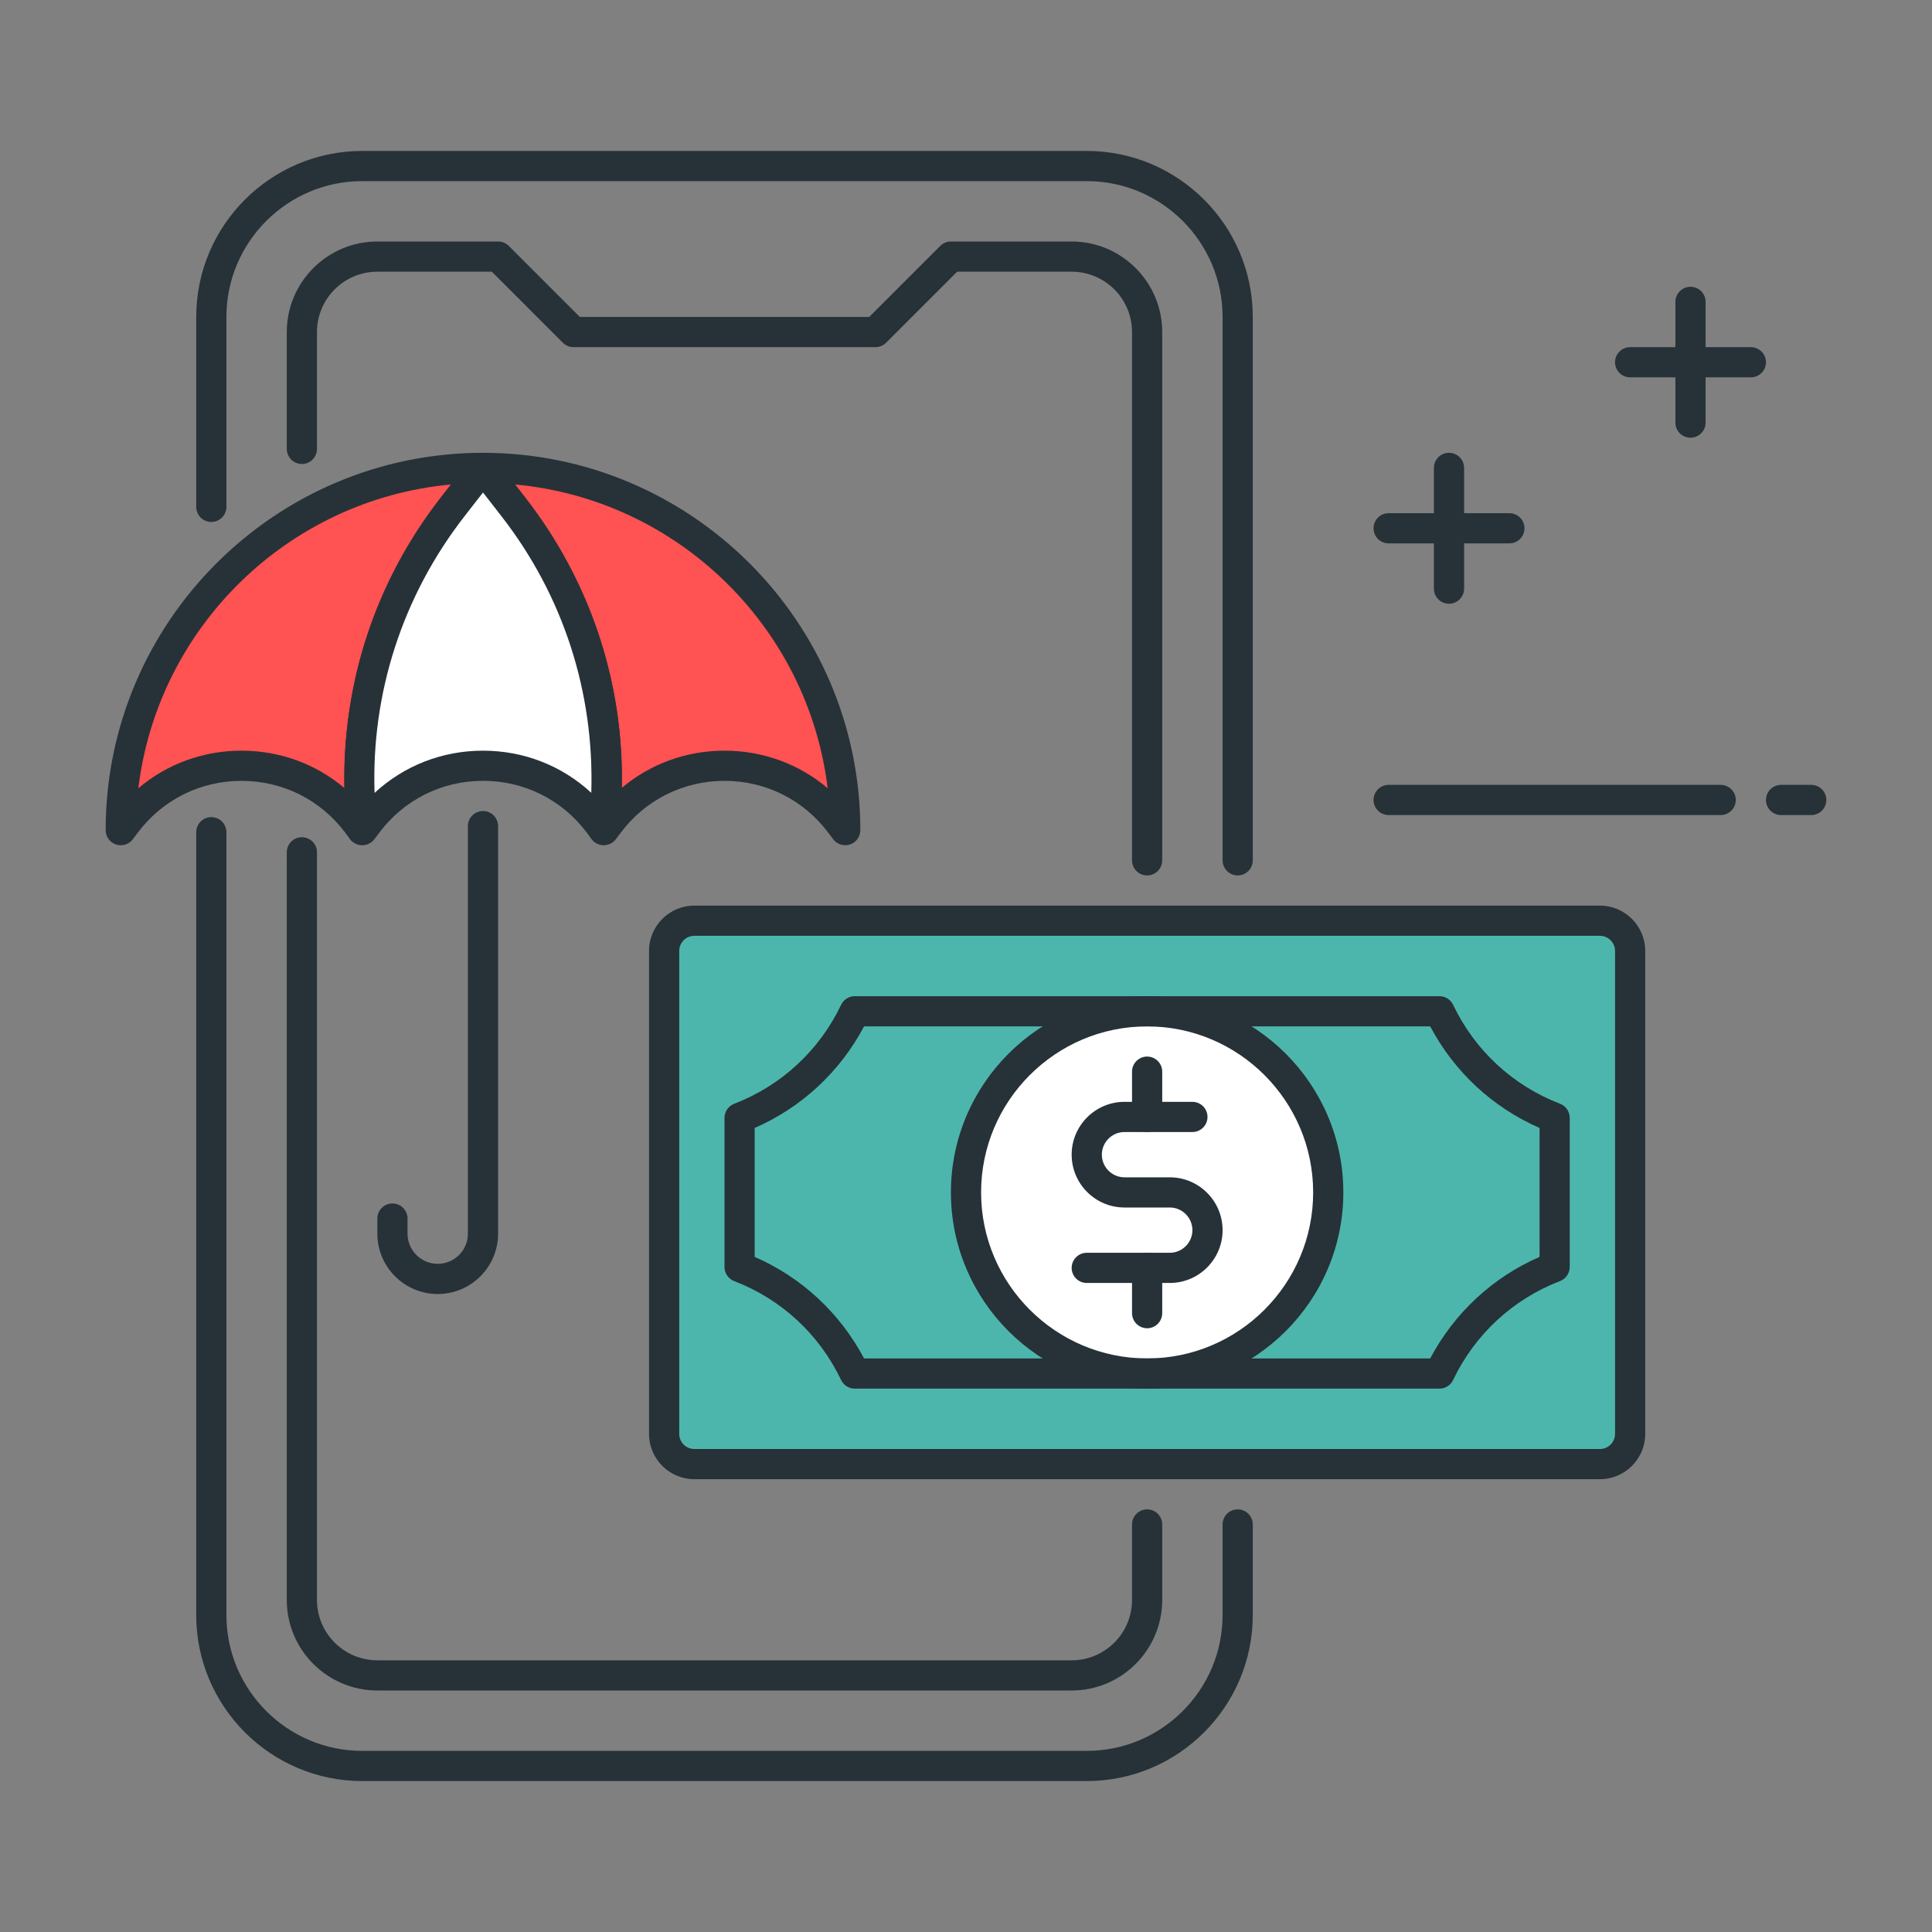 <?xml version="1.0" encoding="utf-8"?>
<!-- Generator: Adobe Illustrator 21.1.0, SVG Export Plug-In . SVG Version: 6.00 Build 0)  -->
<svg version="1.1" id="Icon_Set" xmlns="http://www.w3.org/2000/svg" xmlns:xlink="http://www.w3.org/1999/xlink" x="0px" y="0px"
	 viewBox="0 0 64 64" style="enable-background:new 0 0 64 64;" xml:space="preserve">
<rect x="0" y="0" width="64" height="64" fill="#808080" stroke="none"/>
<style type="text/css">
	.st0{fill:#263238;}
	.st1{fill:#40C4FF;}
	.st2{fill:#FFD740;}
	.st3{fill:#FF5252;}
	.st4{fill:#4DB6AC;}
	.st5{fill:#FFFFFF;}
	.st6{fill:#4FC3F7;}
</style>
<g id="Insurtech">
	<g>
		<path class="st0" d="M58,12.5h-4c-0.276,0-0.5-0.224-0.5-0.5s0.224-0.5,0.5-0.5h4c0.276,0,0.5,0.224,0.5,0.5S58.276,12.5,58,12.5z
			"/>
	</g>
	<g>
		<path class="st0" d="M56,14.5c-0.276,0-0.5-0.224-0.5-0.5v-4c0-0.276,0.224-0.5,0.5-0.5s0.5,0.224,0.5,0.5v4
			C56.5,14.276,56.276,14.5,56,14.5z"/>
	</g>
	<g>
		<path class="st0" d="M50,18h-4c-0.276,0-0.5-0.224-0.5-0.5S45.724,17,46,17h4c0.276,0,0.5,0.224,0.5,0.5S50.276,18,50,18z"/>
	</g>
	<g>
		<path class="st0" d="M48,20c-0.276,0-0.5-0.224-0.5-0.5v-4c0-0.276,0.224-0.5,0.5-0.5s0.5,0.224,0.5,0.5v4
			C48.5,19.776,48.276,20,48,20z"/>
	</g>
	<g>
		<path class="st4" d="M54,31.5c0-0.552-0.448-1-1-1H23c-0.552,0-1,0.448-1,1v16c0,0.552,0.448,1,1,1h30c0.552,0,1-0.448,1-1V31.5z"
			/>
		<path class="st0" d="M53,49H23c-0.827,0-1.5-0.673-1.5-1.5v-16c0-0.827,0.673-1.5,1.5-1.5h30c0.827,0,1.5,0.673,1.5,1.5v16
			C54.5,48.327,53.827,49,53,49z M23,31c-0.275,0-0.5,0.225-0.5,0.5v16c0,0.275,0.225,0.5,0.5,0.5h30c0.275,0,0.5-0.225,0.5-0.5v-16
			c0-0.275-0.225-0.5-0.5-0.5H23z"/>
	</g>
	<g>
		<path class="st0" d="M35.5,56h-23c-1.654,0-3-1.346-3-3V28.234c0-0.276,0.224-0.5,0.5-0.5s0.5,0.224,0.5,0.5V53
			c0,1.103,0.897,2,2,2h23c1.103,0,2-0.897,2-2v-2.5c0-0.276,0.224-0.5,0.5-0.5s0.5,0.224,0.5,0.5V53C38.5,54.654,37.154,56,35.5,56
			z"/>
	</g>
	<g>
		<path class="st0" d="M38,29c-0.276,0-0.5-0.224-0.5-0.5V11c0-1.103-0.897-2-2-2h-3.793l-2.354,2.354
			C29.26,11.447,29.133,11.5,29,11.5H19c-0.133,0-0.26-0.053-0.354-0.146L16.293,9H12.5c-1.103,0-2,0.897-2,2v3.87
			c0,0.276-0.224,0.5-0.5,0.5s-0.5-0.224-0.5-0.5V11c0-1.654,1.346-3,3-3h4c0.133,0,0.26,0.053,0.354,0.146l2.354,2.354h9.586
			l2.354-2.354C31.24,8.053,31.367,8,31.5,8h4c1.654,0,3,1.346,3,3v17.5C38.5,28.776,38.276,29,38,29z"/>
	</g>
	<g>
		<path class="st0" d="M36,59H12c-3.032,0-5.5-2.468-5.5-5.5V27.568c0-0.276,0.224-0.5,0.5-0.5s0.5,0.224,0.5,0.5V53.5
			c0,2.481,2.019,4.5,4.5,4.5h24c2.481,0,4.5-2.019,4.5-4.5v-3c0-0.276,0.224-0.5,0.5-0.5s0.5,0.224,0.5,0.5v3
			C41.5,56.532,39.032,59,36,59z"/>
	</g>
	<g>
		<path class="st0" d="M41,29c-0.276,0-0.5-0.224-0.5-0.5v-18C40.5,8.019,38.481,6,36,6H12c-2.481,0-4.5,2.019-4.5,4.5v6.291
			c0,0.276-0.224,0.5-0.5,0.5s-0.5-0.224-0.5-0.5V10.5C6.5,7.468,8.968,5,12,5h24c3.032,0,5.5,2.468,5.5,5.5v18
			C41.5,28.776,41.276,29,41,29z"/>
	</g>
	<g>
		<circle class="st5" cx="38" cy="39.5" r="6"/>
		<path class="st0" d="M38,46c-3.584,0-6.5-2.916-6.5-6.5S34.416,33,38,33s6.5,2.916,6.5,6.5S41.584,46,38,46z M38,34
			c-3.032,0-5.5,2.468-5.5,5.5S34.968,45,38,45s5.5-2.468,5.5-5.5S41.032,34,38,34z"/>
	</g>
	<g>
		<path class="st0" d="M38.75,42.5H36c-0.276,0-0.5-0.224-0.5-0.5s0.224-0.5,0.5-0.5h2.75c0.413,0,0.75-0.337,0.75-0.75
			S39.163,40,38.75,40h-1.5c-0.965,0-1.75-0.785-1.75-1.75s0.785-1.75,1.75-1.75h2.25c0.276,0,0.5,0.224,0.5,0.5s-0.224,0.5-0.5,0.5
			h-2.25c-0.413,0-0.75,0.337-0.75,0.75S36.837,39,37.25,39h1.5c0.965,0,1.75,0.785,1.75,1.75S39.715,42.5,38.75,42.5z"/>
	</g>
	<g>
		<path class="st0" d="M38,37.5c-0.276,0-0.5-0.224-0.5-0.5v-1.5c0-0.276,0.224-0.5,0.5-0.5s0.5,0.224,0.5,0.5V37
			C38.5,37.276,38.276,37.5,38,37.5z"/>
	</g>
	<g>
		<path class="st0" d="M38,44c-0.276,0-0.5-0.224-0.5-0.5V42c0-0.276,0.224-0.5,0.5-0.5s0.5,0.224,0.5,0.5v1.5
			C38.5,43.776,38.276,44,38,44z"/>
	</g>
	<g>
		<path class="st0" d="M47.686,46H28.314c-0.192,0-0.368-0.11-0.451-0.285c-0.723-1.514-1.98-2.678-3.543-3.277
			c-0.192-0.074-0.32-0.26-0.32-0.467v-4.94c0-0.207,0.128-0.393,0.32-0.467c1.562-0.601,2.82-1.765,3.543-3.278
			C27.946,33.11,28.122,33,28.314,33h19.371c0.192,0,0.368,0.11,0.451,0.285c0.723,1.514,1.98,2.678,3.543,3.278
			c0.192,0.074,0.32,0.26,0.32,0.467v4.94c0,0.207-0.128,0.393-0.32,0.467c-1.562,0.6-2.82,1.764-3.543,3.277
			C48.054,45.89,47.878,46,47.686,46z M28.623,45h18.754c0.797-1.505,2.066-2.684,3.623-3.364v-4.271
			c-1.557-0.681-2.826-1.86-3.623-3.365H28.623c-0.797,1.505-2.066,2.685-3.623,3.365v4.271C26.557,42.316,27.826,43.495,28.623,45z
			"/>
	</g>
	<g>
		<path class="st3" d="M16,15.5l1.009,1.297c2.345,3.016,3.422,6.827,3,10.624L20,27.5l0.16-0.213c1.92-2.56,5.76-2.56,7.68,0
			L28,27.5C28,20.873,22.627,15.5,16,15.5z"/>
		<path class="st0" d="M20,28c-0.062,0-0.124-0.012-0.185-0.035c-0.209-0.083-0.337-0.296-0.312-0.521
			c0.419-3.767-0.61-7.411-2.889-10.341l-1.009-1.297c-0.117-0.15-0.139-0.354-0.055-0.526S15.809,15,16,15
			c6.893,0,12.5,5.607,12.5,12.5c0,0.215-0.138,0.406-0.342,0.475c-0.204,0.065-0.429-0.002-0.558-0.174l-0.16-0.213
			c-0.82-1.094-2.074-1.721-3.44-1.721s-2.62,0.627-3.439,1.72l-0.161,0.214C20.303,27.929,20.153,28,20,28z M24,24.867
			c1.276,0,2.473,0.443,3.417,1.244c-0.646-5.343-4.97-9.568-10.356-10.062l0.343,0.441c2.155,2.771,3.267,6.139,3.193,9.61
			C21.539,25.307,22.729,24.867,24,24.867z"/>
	</g>
	<g>
		<path class="st3" d="M4,27.5l0.16-0.213c1.92-2.56,5.76-2.56,7.68,0L12,27.5l-0.009-0.079c-0.422-3.797,0.654-7.609,3-10.624
			L16,15.5C9.373,15.5,4,20.873,4,27.5z"/>
		<path class="st0" d="M4,28c-0.053,0-0.106-0.009-0.158-0.025C3.638,27.906,3.5,27.715,3.5,27.5C3.5,20.607,9.107,15,16,15
			c0.191,0,0.365,0.108,0.449,0.28s0.062,0.376-0.055,0.526l-1.009,1.297c-2.278,2.93-3.308,6.574-2.897,10.262
			c0.024,0.225-0.099,0.477-0.309,0.56s-0.444,0.055-0.579-0.124l-0.16-0.213c-0.82-1.094-2.074-1.721-3.44-1.721
			s-2.62,0.627-3.439,1.72l-0.161,0.214C4.304,27.929,4.154,28,4,28z M14.939,16.049c-5.387,0.494-9.71,4.72-10.356,10.062
			C5.527,25.311,6.724,24.867,8,24.867c1.272,0,2.465,0.44,3.408,1.237c-0.067-3.507,1.043-6.856,3.188-9.614L14.939,16.049z"/>
	</g>
	<g>
		<path class="st5" d="M17.009,16.797L16,15.5l-1.009,1.297c-2.345,3.016-3.422,6.827-3,10.624L12,27.5l0.16-0.213
			c1.92-2.56,5.76-2.56,7.68,0L20,27.5l0.009-0.079C20.431,23.624,19.354,19.813,17.009,16.797z"/>
		<path class="st0" d="M12,28c-0.044,0-0.088-0.006-0.132-0.018c-0.198-0.055-0.343-0.224-0.365-0.427
			c-0.447-4.028,0.654-7.93,3.094-11.065l1.009-1.297c0.189-0.244,0.6-0.244,0.789,0l1.009,1.297l0,0
			c2.439,3.136,3.541,7.037,3.103,10.986c-0.022,0.203-0.172,0.412-0.369,0.466c-0.197,0.056-0.413,0.022-0.536-0.142l-0.16-0.213
			c-0.82-1.094-2.074-1.721-3.44-1.721s-2.62,0.627-3.439,1.72l-0.161,0.214C12.304,27.928,12.154,28,12,28z M16,16.314
			l-0.614,0.789c-2.052,2.638-3.09,5.855-2.978,9.163c0.97-0.898,2.235-1.399,3.592-1.399c1.354,0,2.618,0.499,3.587,1.396
			c0.104-3.343-0.934-6.537-2.973-9.159L16,16.314z"/>
	</g>
	<g>
		<path class="st0" d="M14.5,42.866c-1.103,0-2-0.897-2-2v-0.5c0-0.276,0.224-0.5,0.5-0.5s0.5,0.224,0.5,0.5v0.5
			c0,0.552,0.448,1,1,1s1-0.448,1-1v-13.5c0-0.276,0.224-0.5,0.5-0.5s0.5,0.224,0.5,0.5v13.5C16.5,41.969,15.603,42.866,14.5,42.866
			z"/>
	</g>
	<g>
		<path class="st0" d="M60,27h-1c-0.276,0-0.5-0.224-0.5-0.5S58.724,26,59,26h1c0.276,0,0.5,0.224,0.5,0.5S60.276,27,60,27z"/>
	</g>
	<g>
		<path class="st0" d="M57,27H46c-0.276,0-0.5-0.224-0.5-0.5S45.724,26,46,26h11c0.276,0,0.5,0.224,0.5,0.5S57.276,27,57,27z"/>
	</g>
</g>
</svg>
